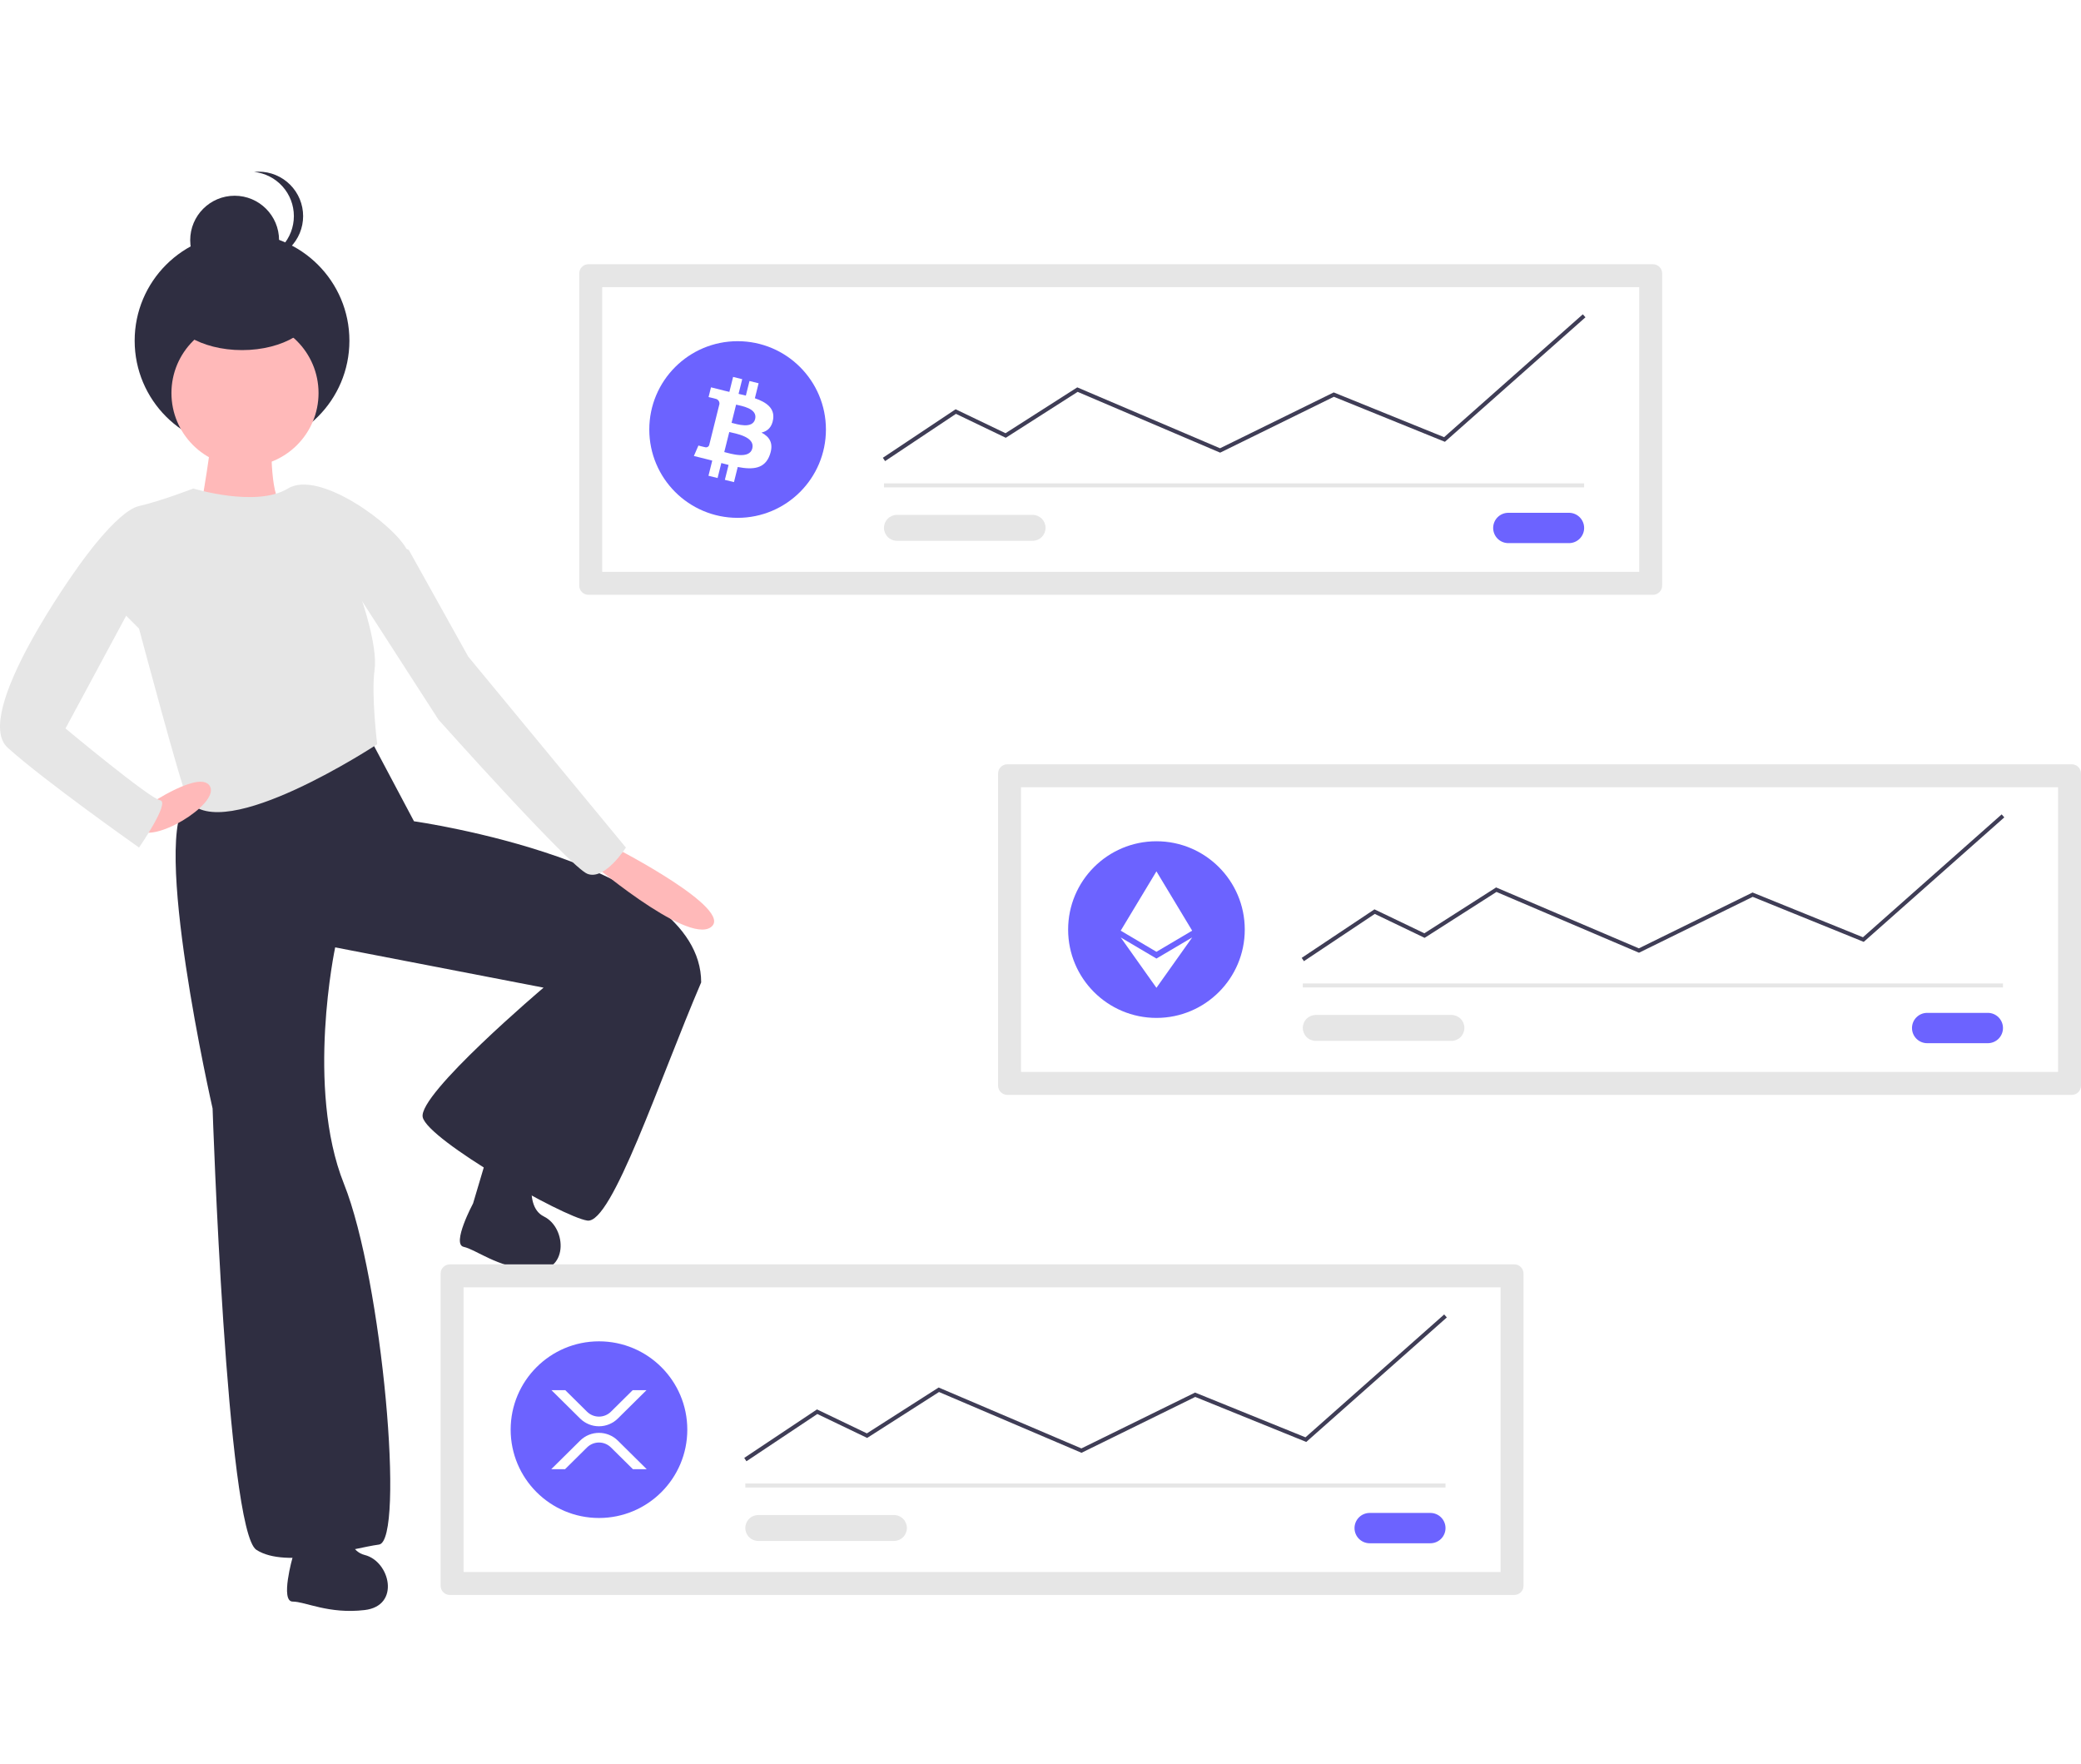 <svg width="780" height="661" viewBox="0 0 780 661" fill="none" xmlns="http://www.w3.org/2000/svg">
<g id="heroImage 1" filter="url(#filter0_i_0_18)">
<path id="Vector" d="M70.495 295.927C56.055 307.742 79.684 411.451 79.684 411.451C79.684 411.451 84.936 569.639 96.094 576.859C107.253 584.079 132.195 576.203 142.041 574.89C151.886 573.577 143.354 475.776 128.913 439.675C114.473 403.574 125.631 351.064 125.631 351.064L203.741 366.16C203.741 366.16 156.481 406.2 158.45 414.733C160.42 423.266 210.961 452.146 220.15 453.459C229.34 454.772 247.062 400.949 262.815 364.191C262.815 319 155.169 303.804 155.169 303.804L138.103 271.641C138.103 271.641 84.936 284.113 70.495 295.927Z" fill="#2F2E41"/>
<path id="Vector_2" d="M109.698 579.583C109.698 579.583 104.935 596.254 109.698 596.254C114.461 596.254 123.193 601.017 136.688 599.429C150.184 597.841 146.215 581.171 136.688 578.789C127.162 576.407 129.544 557.355 129.544 557.355C126.368 551.004 111.285 558.943 111.285 558.943L109.698 579.583Z" fill="#2F2E41"/>
<path id="Vector_3" d="M177.32 447.016C177.32 447.016 169.148 462.307 173.804 463.312C178.46 464.316 185.991 470.814 199.518 472.108C213.045 473.402 212.681 456.269 203.871 451.932C195.061 447.595 201.407 429.473 201.407 429.473C199.642 422.596 183.224 427.175 183.224 427.175L177.32 447.016Z" fill="#2F2E41"/>
<path id="Vector_4" d="M79.356 153.821C80.669 156.446 74.762 189.265 74.762 189.265L80.013 198.455C80.013 198.455 110.206 186.64 105.612 184.671C101.017 182.701 101.673 158.415 101.673 158.415C101.673 158.415 78.043 151.195 79.356 153.821Z" fill="#FFB9B9"/>
<path id="Vector_5" d="M90.721 163.937C112.948 163.937 130.966 145.919 130.966 123.692C130.966 101.465 112.948 83.446 90.721 83.446C68.494 83.446 50.475 101.465 50.475 123.692C50.475 145.919 68.494 163.937 90.721 163.937Z" fill="#2F2E41"/>
<path id="Vector_6" d="M87.945 102.669C97.143 102.669 104.598 95.213 104.598 86.016C104.598 76.818 97.143 69.362 87.945 69.362C78.748 69.362 71.292 76.818 71.292 86.016C71.292 95.213 78.748 102.669 87.945 102.669Z" fill="#2F2E41"/>
<path id="Vector_7" d="M95.231 93.558C95.807 93.618 96.386 93.648 96.966 93.648C99.153 93.648 101.318 93.218 103.339 92.381C105.359 91.544 107.195 90.317 108.741 88.771C110.288 87.224 111.514 85.388 112.351 83.368C113.188 81.347 113.619 79.182 113.619 76.995C113.619 74.808 113.188 72.643 112.351 70.622C111.514 68.602 110.288 66.766 108.741 65.219C107.195 63.673 105.359 62.446 103.339 61.609C101.318 60.773 99.153 60.342 96.966 60.342C96.386 60.342 95.807 60.372 95.231 60.432C99.325 60.861 103.115 62.791 105.87 65.849C108.625 68.908 110.15 72.879 110.15 76.995C110.15 81.112 108.625 85.082 105.87 88.141C103.115 91.199 99.325 93.129 95.231 93.558V93.558Z" fill="#2F2E41"/>
<path id="Vector_8" d="M91.828 170.887C107.053 170.887 119.396 158.544 119.396 143.319C119.396 128.093 107.053 115.75 91.828 115.75C76.602 115.75 64.26 128.093 64.26 143.319C64.26 158.544 76.602 170.887 91.828 170.887Z" fill="#FFB9B9"/>
<path id="Vector_9" d="M52.116 185.655C43.583 187.624 29.143 208.629 29.143 208.629L52.116 231.602C52.116 231.602 68.526 293.302 70.495 295.927C83.396 313.128 141.384 274.923 141.384 274.923C141.384 274.923 139.087 256.216 140.4 247.027C141.662 238.189 135.477 220.443 135.477 220.443C135.477 220.443 157.138 211.254 152.543 202.065C147.948 192.875 119.724 171.871 107.909 179.091C96.094 186.312 72.464 179.091 72.464 179.091C72.464 179.091 60.649 183.686 52.116 185.655Z" fill="#E6E6E6"/>
<path id="Vector_10" d="M219.822 317.916C219.822 317.916 257.236 350.079 266.425 343.515C275.615 336.951 230.981 313.978 230.981 313.978L219.822 317.916Z" fill="#FFB9B9"/>
<path id="Vector_11" d="M51.788 306.758C57.039 312.665 81.982 297.568 78.784 290.864C75.586 284.16 55.727 297.568 55.727 297.568C55.727 297.568 46.537 300.85 51.788 306.758Z" fill="#FFB9B9"/>
<path id="Vector_12" d="M52.116 217.818L24.548 269.016C24.548 269.016 56.055 295.271 59.993 295.927C63.931 296.584 52.116 313.65 52.116 313.65C52.116 313.65 16.672 288.707 2.888 276.236C-10.896 263.765 29.143 208.629 29.143 208.629L40.958 201.408L52.116 217.818Z" fill="#E6E6E6"/>
<path id="Vector_13" d="M132.195 215.849L164.358 265.734C164.358 265.734 213.587 320.87 220.15 323.495C226.714 326.121 234.591 313.65 234.591 313.65L175.516 242.104L153.199 202.065L144.666 198.783L132.195 215.849Z" fill="#E6E6E6"/>
<path id="Vector_14" d="M90.721 127.217C106.05 127.217 118.476 119.761 118.476 110.564C118.476 101.367 106.05 93.911 90.721 93.911C75.392 93.911 62.965 101.367 62.965 110.564C62.965 119.761 75.392 127.217 90.721 127.217Z" fill="#2F2E41"/>
<path id="Vector_15" d="M168.584 469.876C167.674 469.877 166.802 470.239 166.159 470.882C165.516 471.525 165.154 472.398 165.153 473.307V590.332C165.154 591.242 165.516 592.114 166.159 592.757C166.802 593.401 167.674 593.762 168.584 593.763H567.619C568.529 593.762 569.401 593.4 570.044 592.757C570.687 592.114 571.049 591.242 571.05 590.332V473.307C571.049 472.398 570.687 471.525 570.044 470.882C569.401 470.239 568.529 469.877 567.619 469.876L168.584 469.876Z" fill="#E6E6E6"/>
<path id="Vector_16" d="M173.751 585.165H562.452V478.474H173.751V585.165Z" fill="white"/>
<path id="Vector_17" d="M513.388 563.032C512.641 563.031 511.901 563.177 511.211 563.462C510.521 563.748 509.893 564.166 509.365 564.694C508.836 565.222 508.417 565.849 508.131 566.539C507.845 567.229 507.698 567.968 507.698 568.715C507.698 569.462 507.845 570.202 508.131 570.892C508.417 571.582 508.836 572.209 509.365 572.737C509.893 573.264 510.521 573.683 511.211 573.968C511.901 574.253 512.641 574.4 513.388 574.399H536.122C537.63 574.399 539.075 573.8 540.141 572.734C541.207 571.668 541.806 570.223 541.806 568.715C541.806 567.208 541.207 565.762 540.141 564.696C539.075 563.63 537.63 563.032 536.122 563.032H513.388Z" fill="#6C63FF"/>
<path id="Vector_18" d="M541.806 552.007H279.368V553.503H541.806V552.007Z" fill="#E6E6E6"/>
<path id="LastCoin" d="M224.51 564.923C242.792 564.923 257.613 550.102 257.613 531.82C257.613 513.537 242.792 498.716 224.51 498.716C206.227 498.716 191.406 513.537 191.406 531.82C191.406 550.102 206.227 564.923 224.51 564.923Z" fill="#6C63FF"/>
<path id="Vector_19" d="M279.782 543.657L278.953 542.413L306.224 524.232L324.925 533.208L351.823 516.023L405.331 538.848L447.942 517.917L489.319 534.691L541.31 488.642L542.302 489.762L489.616 536.426L448 519.554L405.375 540.493L351.963 517.709L325.029 534.918L306.345 525.95L279.782 543.657Z" fill="#3F3D56"/>
<path id="Vector_20" d="M284.228 563.813C283.589 563.813 282.956 563.938 282.366 564.182C281.775 564.426 281.239 564.783 280.787 565.235C280.335 565.686 279.977 566.222 279.732 566.812C279.487 567.402 279.361 568.035 279.361 568.673C279.361 569.312 279.487 569.945 279.732 570.535C279.977 571.125 280.335 571.661 280.787 572.112C281.239 572.564 281.775 572.921 282.366 573.165C282.956 573.409 283.589 573.534 284.228 573.533H335.07C336.358 573.532 337.593 573.019 338.503 572.108C339.413 571.197 339.924 569.961 339.924 568.673C339.924 567.386 339.413 566.15 338.503 565.239C337.593 564.328 336.358 563.815 335.07 563.813H284.228Z" fill="#E6E6E6"/>
<path id="LastCoinLogo" d="M237.153 517.01H242.326L231.563 527.662C229.682 529.515 227.148 530.554 224.508 530.554C221.868 530.554 219.334 529.515 217.454 527.662L206.692 517.01H211.865L220.041 525.102C221.232 526.276 222.837 526.934 224.509 526.934C226.181 526.934 227.786 526.276 228.977 525.102L237.153 517.01ZM211.799 546.629H206.627L217.456 535.912C219.336 534.059 221.87 533.02 224.51 533.02C227.15 533.02 229.684 534.059 231.564 535.912L242.393 546.629H237.22L228.977 538.472C227.786 537.298 226.181 536.64 224.509 536.64C222.837 536.64 221.232 537.298 220.041 538.472L211.799 546.629Z" fill="white"/>
<path id="Vector_21" d="M220.545 95.034C219.635 95.035 218.763 95.397 218.12 96.04C217.477 96.683 217.115 97.555 217.114 98.465V215.49C217.115 216.4 217.477 217.272 218.12 217.915C218.763 218.558 219.635 218.92 220.545 218.921H619.58C620.49 218.92 621.362 218.558 622.005 217.915C622.648 217.272 623.01 216.4 623.011 215.49V98.465C623.01 97.555 622.648 96.683 622.005 96.04C621.362 95.397 620.49 95.035 619.58 95.034L220.545 95.034Z" fill="#E6E6E6"/>
<path id="Vector_22" d="M225.712 210.323H614.413V103.632H225.712V210.323Z" fill="white"/>
<path id="Vector_23" d="M565.349 188.19C563.842 188.19 562.396 188.788 561.33 189.854C560.265 190.92 559.666 192.366 559.666 193.873C559.666 195.38 560.265 196.826 561.33 197.892C562.396 198.958 563.842 199.557 565.349 199.557H588.083C589.591 199.557 591.036 198.958 592.102 197.892C593.168 196.826 593.767 195.38 593.767 193.873C593.767 192.366 593.168 190.92 592.102 189.854C591.036 188.788 589.591 188.19 588.083 188.19H565.349Z" fill="#6C63FF"/>
<path id="Vector_24" d="M593.767 177.165H331.329V178.661H593.767V177.165Z" fill="#E6E6E6"/>
<path id="Bitcoin" d="M276.471 190.081C294.754 190.081 309.575 175.26 309.575 156.978C309.575 138.695 294.754 123.874 276.471 123.874C258.188 123.874 243.367 138.695 243.367 156.978C243.367 175.26 258.188 190.081 276.471 190.081Z" fill="#6C63FF"/>
<path id="Vector_25" d="M331.743 168.815L330.914 167.57L358.185 149.39L376.886 158.366L403.784 141.181L404.148 141.336L457.292 164.006L499.903 143.075L541.28 159.849L593.271 113.799L594.263 114.919L541.577 161.583L499.961 144.712L457.336 165.651L403.925 142.867L376.99 160.075L358.306 151.106L331.743 168.815Z" fill="#3F3D56"/>
<path id="Vector_26" d="M336.189 188.971C334.901 188.973 333.666 189.486 332.756 190.397C331.846 191.308 331.335 192.543 331.335 193.831C331.335 195.119 331.846 196.354 332.756 197.266C333.666 198.177 334.901 198.69 336.189 198.691H387.031C388.32 198.691 389.557 198.179 390.468 197.268C391.379 196.356 391.891 195.12 391.891 193.831C391.891 192.542 391.379 191.306 390.468 190.395C389.557 189.483 388.32 188.971 387.031 188.971H336.189Z" fill="#E6E6E6"/>
<path id="BitLogo" d="M289.79 153.114C290.409 148.971 287.255 146.744 282.942 145.259L284.341 139.647L280.924 138.796L279.562 144.26C278.665 144.036 277.743 143.825 276.827 143.616L278.198 138.116L274.784 137.264L273.385 142.874C272.641 142.705 271.912 142.538 271.203 142.361L271.207 142.344L266.496 141.168L265.588 144.816C265.588 144.816 268.122 145.397 268.069 145.433C268.541 145.489 268.973 145.729 269.271 146.101C269.568 146.472 269.708 146.946 269.66 147.419L268.067 153.812C268.187 153.842 268.306 153.88 268.422 153.926L268.062 153.837L265.827 162.792C265.778 162.948 265.698 163.093 265.593 163.219C265.488 163.344 265.359 163.448 265.213 163.523C265.068 163.599 264.909 163.645 264.745 163.658C264.582 163.672 264.418 163.653 264.262 163.603C264.296 163.653 261.779 162.984 261.779 162.984L260.083 166.895L264.529 168.003C265.356 168.21 266.167 168.427 266.963 168.631L265.55 174.308L268.962 175.159L270.363 169.544C271.294 169.797 272.199 170.03 273.084 170.25L271.689 175.839L275.105 176.691L276.518 171.026C282.343 172.128 286.724 171.683 288.565 166.416C290.051 162.174 288.492 159.727 285.428 158.131C287.66 157.614 289.341 156.146 289.789 153.114L289.79 153.114ZM281.985 164.058C280.928 168.3 273.787 166.007 271.471 165.432L273.347 157.912C275.662 158.49 283.086 159.634 281.986 164.058H281.985ZM283.04 153.053C282.077 156.911 276.133 154.951 274.204 154.47L275.904 147.65C277.833 148.131 284.044 149.028 283.04 153.053V153.053Z" fill="white"/>
<path id="Vector_27" d="M377.534 282.455C376.624 282.456 375.752 282.818 375.109 283.461C374.466 284.104 374.104 284.976 374.103 285.886V402.911C374.104 403.821 374.466 404.693 375.109 405.336C375.752 405.979 376.624 406.341 377.534 406.342H776.569C777.479 406.341 778.351 405.979 778.994 405.336C779.637 404.693 779.999 403.821 780 402.911V285.886C779.999 284.976 779.637 284.104 778.994 283.461C778.351 282.818 777.479 282.456 776.569 282.455L377.534 282.455Z" fill="#E6E6E6"/>
<path id="Vector_28" d="M382.701 397.744H771.401V291.053H382.701V397.744Z" fill="white"/>
<path id="Vector_29" d="M722.338 375.611C720.831 375.611 719.385 376.209 718.319 377.275C717.253 378.341 716.654 379.787 716.654 381.294C716.654 382.802 717.253 384.247 718.319 385.313C719.385 386.379 720.831 386.978 722.338 386.978H745.072C746.579 386.978 748.025 386.379 749.091 385.313C750.157 384.247 750.756 382.802 750.756 381.294C750.756 379.787 750.157 378.341 749.091 377.275C748.025 376.209 746.579 375.611 745.072 375.611H722.338V375.611Z" fill="#6C63FF"/>
<path id="Vector_30" d="M750.756 364.586H488.317V366.082H750.756V364.586Z" fill="#E6E6E6"/>
<path id="Etherium" d="M433.46 377.502C451.742 377.502 466.563 362.681 466.563 344.399C466.563 326.116 451.742 311.295 433.46 311.295C415.177 311.295 400.356 326.116 400.356 344.399C400.356 362.681 415.177 377.502 433.46 377.502Z" fill="#6C63FF"/>
<path id="Vector_31" d="M488.732 356.236L487.902 354.992L515.173 336.811L533.875 345.788L560.773 328.603L561.137 328.757L614.281 351.428L656.892 330.496L698.269 347.27L750.26 301.221L751.252 302.341L698.566 349.005L656.95 332.133L614.325 353.072L560.914 330.288L533.978 347.496L515.295 338.528L488.732 356.236Z" fill="#3F3D56"/>
<path id="Vector_32" d="M493.177 376.392C491.888 376.392 490.652 376.905 489.741 377.816C488.83 378.727 488.317 379.964 488.317 381.252C488.317 382.541 488.83 383.778 489.741 384.689C490.652 385.6 491.888 386.112 493.177 386.112H544.02C545.309 386.112 546.545 385.6 547.457 384.689C548.368 383.778 548.88 382.541 548.88 381.252C548.88 379.964 548.368 378.727 547.457 377.816C546.545 376.905 545.309 376.392 544.02 376.392H493.177Z" fill="#E6E6E6"/>
<path id="Vector_33" d="M433.456 366.216L446.857 347.343L433.456 355.256L420.063 347.343L433.455 366.216H433.456Z" fill="white"/>
<path id="EtheriumLogo" d="M433.455 352.72H433.456L446.849 344.804L433.456 322.581H433.455L420.063 344.804L433.455 352.72Z" fill="white"/>
</g>
<defs>
<filter id="filter0_i_0_18" x="0" y="0" width="780" height="664.095" filterUnits="userSpaceOnUse" color-interpolation-filters="sRGB">
<feFlood flood-opacity="0" result="BackgroundImageFix"/>
<feBlend mode="normal" in="SourceGraphic" in2="BackgroundImageFix" result="shape"/>
<feColorMatrix in="SourceAlpha" type="matrix" values="0 0 0 0 0 0 0 0 0 0 0 0 0 0 0 0 0 0 127 0" result="hardAlpha"/>
<feOffset dy="4"/>
<feGaussianBlur stdDeviation="2"/>
<feComposite in2="hardAlpha" operator="arithmetic" k2="-1" k3="1"/>
<feColorMatrix type="matrix" values="0 0 0 0 0 0 0 0 0 0 0 0 0 0 0 0 0 0 0.25 0"/>
<feBlend mode="normal" in2="shape" result="effect1_innerShadow_0_18"/>
</filter>
</defs>
</svg>
